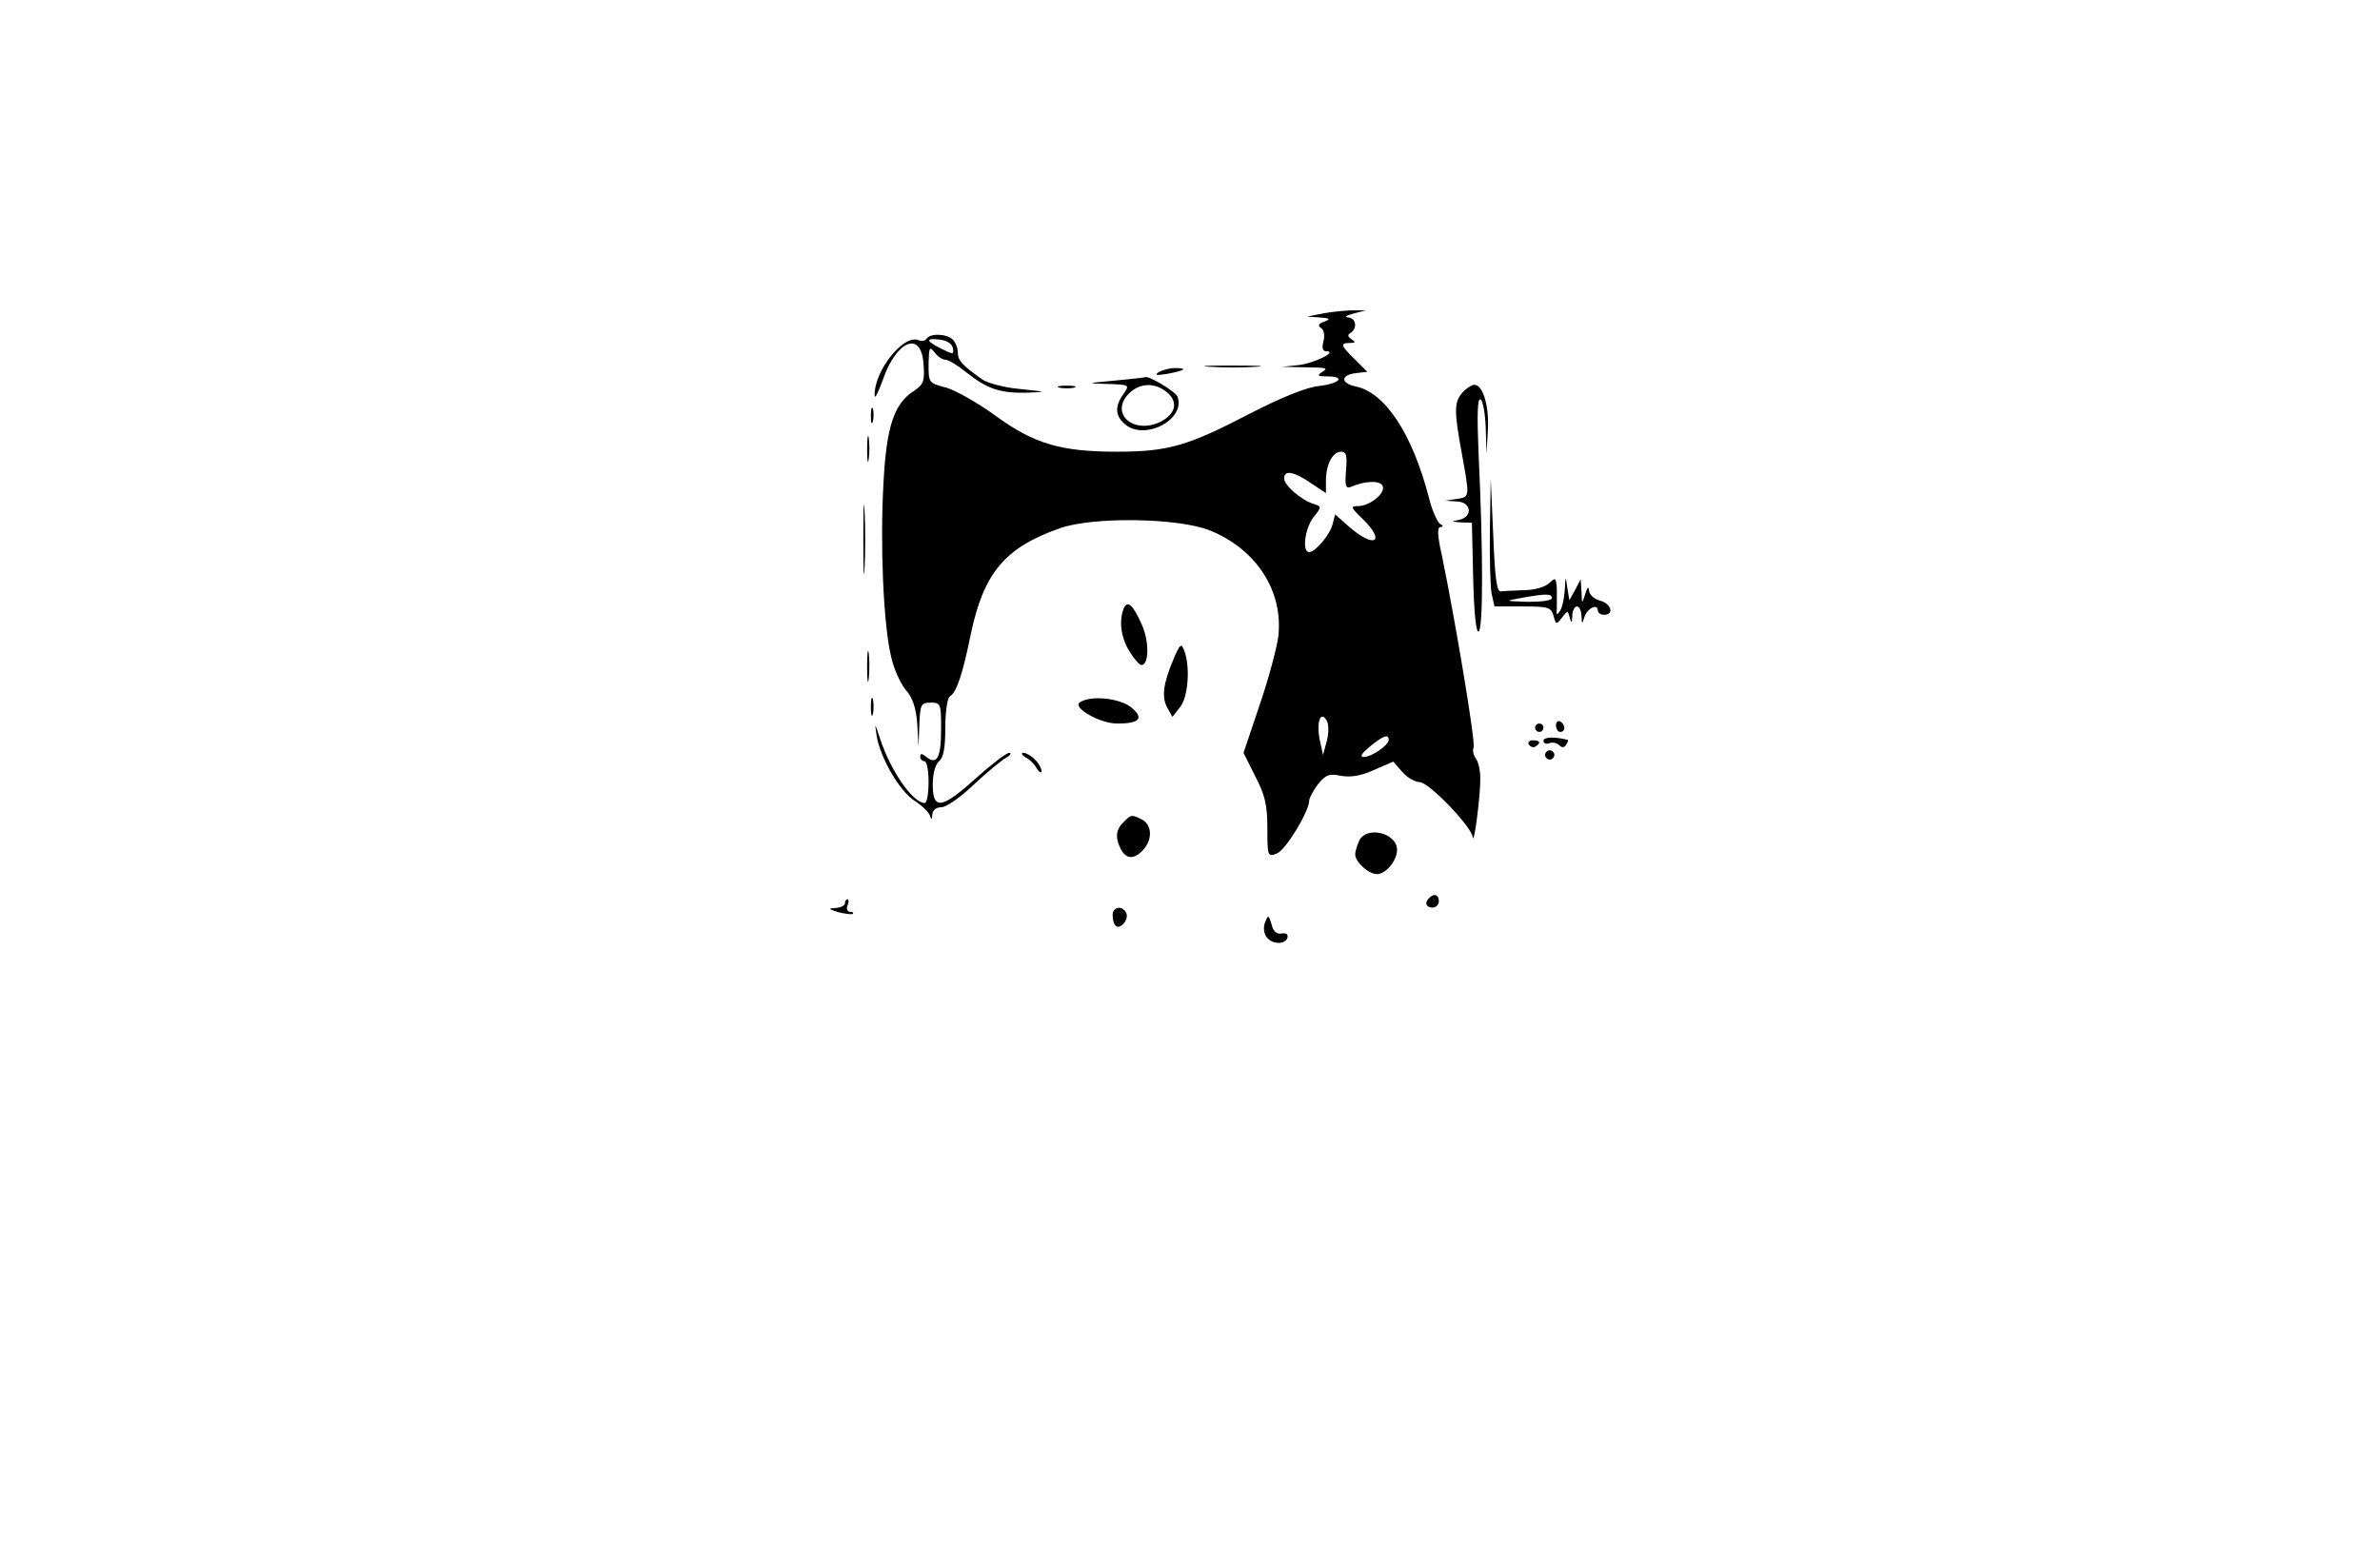 <?xml version="1.0" standalone="no"?>
<!DOCTYPE svg PUBLIC "-//W3C//DTD SVG 20010904//EN"
 "http://www.w3.org/TR/2001/REC-SVG-20010904/DTD/svg10.dtd">
<svg version="1.0" xmlns="http://www.w3.org/2000/svg"
 width="569pt" height="374pt" viewBox="0 0 569 374"
 preserveAspectRatio="xMidYMid meet">

<g transform="translate(0,374) scale(0.1,-0.1)"
fill="#000000" stroke="none">
<path d="M3160 2990 l-35 -7 30 -2 c25 -2 27 -4 11 -10 -14 -5 -16 -10 -8 -15
7 -4 10 -17 6 -32 -4 -16 -2 -24 7 -24 29 0 -30 -29 -67 -33 l-39 -4 45 -1
c64 -1 67 -1 50 -12 -12 -8 -9 -10 13 -10 45 0 31 -17 -20 -23 -30 -3 -89 -27
-167 -67 -146 -76 -193 -90 -316 -90 -134 0 -198 19 -290 86 -41 30 -94 60
-117 67 -43 11 -43 12 -43 57 1 39 2 43 14 28 7 -10 19 -18 26 -18 7 0 29 -13
50 -30 50 -40 81 -50 143 -49 52 2 51 2 -15 9 -36 3 -77 14 -90 23 -48 34 -58
45 -58 64 0 10 -5 24 -12 31 -14 14 -54 16 -63 2 -3 -5 -12 -7 -20 -3 -36 13
-105 -74 -104 -132 0 -11 8 5 19 35 33 97 93 121 98 39 3 -40 0 -48 -22 -63
-49 -31 -67 -86 -74 -225 -8 -144 0 -332 18 -409 6 -29 22 -65 35 -81 17 -19
25 -43 28 -82 l3 -54 2 53 c2 48 4 52 27 52 24 0 25 -2 25 -64 0 -67 -10 -86
-35 -66 -11 9 -15 9 -15 1 0 -6 5 -11 10 -11 6 0 10 -22 10 -50 0 -27 -4 -50
-9 -50 -28 0 -81 75 -107 154 -13 39 -13 39 -8 6 9 -53 55 -132 91 -155 17
-11 34 -27 36 -35 4 -11 5 -11 6 3 1 10 9 17 22 17 11 0 46 24 77 54 31 29 66
58 77 64 11 6 14 12 8 12 -7 0 -42 -27 -79 -60 -82 -74 -104 -78 -104 -16 0
26 6 48 15 56 11 9 15 32 15 81 0 37 5 71 11 74 16 10 30 51 50 149 31 147 82
207 213 253 79 28 282 25 358 -5 112 -45 177 -146 164 -255 -4 -29 -24 -103
-45 -164 l-38 -113 28 -56 c24 -46 29 -70 29 -125 0 -66 1 -68 22 -60 21 7 78
101 78 127 0 6 10 24 21 39 19 23 27 26 55 20 24 -4 48 0 79 14 l46 20 21 -24
c12 -14 31 -25 42 -25 22 0 125 -107 127 -132 3 -21 19 104 18 142 0 19 -5 40
-11 47 -5 7 -8 19 -5 26 5 13 -44 305 -76 460 -11 48 -11 67 -3 67 7 0 7 3 -2
8 -6 5 -19 33 -26 63 -40 153 -105 251 -175 265 -37 8 -36 28 2 32 l26 3 -29
29 c-35 34 -37 40 -12 40 13 0 14 2 3 9 -9 6 -10 11 -2 15 17 11 13 36 -6 37
-10 1 -4 5 12 9 l30 8 -35 0 c-19 -1 -51 -4 -70 -8z m-882 -82 c3 -16 1 -16
-27 -2 -38 19 -39 26 -4 22 17 -2 29 -10 31 -20z m940 -293 c-3 -37 -1 -44 12
-39 32 14 68 16 75 3 10 -16 -29 -49 -58 -49 -19 0 -18 -3 11 -31 56 -55 28
-71 -32 -19 l-34 30 -6 -23 c-6 -25 -41 -67 -56 -67 -18 0 -10 57 10 83 20 25
20 26 1 32 -30 9 -71 45 -71 61 0 21 23 17 64 -11 l36 -24 0 30 c0 38 16 69
36 69 13 0 15 -9 12 -45z m-46 -647 l-9 -33 -8 37 c-8 42 2 70 17 45 5 -10 5
-30 0 -49z m148 3 c0 -13 -41 -41 -60 -41 -10 1 -4 9 15 25 32 26 45 31 45 16z"/>
<path d="M2893 2863 c32 -2 81 -2 110 0 29 2 3 3 -58 3 -60 0 -84 -1 -52 -3z"/>
<path d="M2770 2850 c-11 -7 -5 -8 20 -4 43 8 51 14 19 14 -13 0 -31 -5 -39
-10z"/>
<path d="M2665 2830 c-68 -6 -69 -7 -17 -8 53 -2 53 -2 38 -24 -21 -29 -20
-51 2 -71 47 -43 148 10 127 65 -5 12 -71 52 -78 46 -1 -1 -33 -4 -72 -8z
m125 -28 c29 -24 20 -55 -21 -73 -64 -26 -115 25 -70 70 26 26 62 27 91 3z"/>
<path d="M2533 2813 c9 -2 25 -2 35 0 9 3 1 5 -18 5 -19 0 -27 -2 -17 -5z"/>
<path d="M3497 2802 c-21 -23 -21 -44 -2 -147 19 -105 19 -103 -12 -108 l-28
-4 28 -2 c35 -1 39 -37 5 -44 -20 -4 -19 -4 4 -6 l27 -1 3 -132 c2 -85 7 -131
13 -128 11 5 11 193 0 423 -4 96 -3 137 5 132 5 -3 11 -34 12 -68 l2 -62 3 54
c4 57 -11 111 -32 111 -6 0 -19 -8 -28 -18z"/>
<path d="M2082 2745 c0 -16 2 -22 5 -12 2 9 2 23 0 30 -3 6 -5 -1 -5 -18z"/>
<path d="M2073 2665 c0 -27 2 -38 4 -22 2 15 2 37 0 50 -2 12 -4 0 -4 -28z"/>
<path d="M3562 2474 c-1 -67 1 -136 4 -153 l7 -31 67 0 c62 0 68 -2 74 -22 6
-22 7 -22 20 -5 14 18 14 18 19 0 4 -14 5 -14 6 5 0 12 6 22 11 22 6 0 10 -10
11 -22 1 -21 1 -22 7 -3 7 21 32 33 32 15 0 -5 7 -10 15 -10 25 0 17 27 -10
34 -14 4 -25 14 -26 24 -1 11 -4 8 -9 -8 -8 -25 -8 -25 -9 5 l-2 30 -13 -25
-14 -25 -5 30 c-4 29 -4 29 -6 -5 -1 -19 -6 -42 -11 -50 -8 -12 -10 -11 -8 5
0 11 0 33 0 48 -2 26 -3 27 -18 13 -9 -9 -35 -17 -60 -17 -24 -1 -50 -2 -56
-3 -10 -1 -14 35 -18 134 l-6 135 -2 -121z m148 -164 c0 -6 -25 -9 -57 -9 -56
2 -56 2 -18 9 61 11 75 11 75 0z"/>
<path d="M2064 2450 c0 -74 1 -105 3 -67 2 37 2 97 0 135 -2 37 -3 6 -3 -68z"/>
<path d="M2686 2284 c-11 -29 -6 -69 14 -101 11 -18 24 -33 29 -33 18 0 19 56
1 96 -21 48 -35 61 -44 38z"/>
<path d="M2073 2145 c0 -33 2 -45 4 -27 2 18 2 45 0 60 -2 15 -4 0 -4 -33z"/>
<path d="M2806 2165 c-25 -59 -29 -90 -16 -116 l13 -23 18 23 c20 24 25 98 10
136 -7 18 -10 15 -25 -20z"/>
<path d="M2082 2050 c0 -19 2 -27 5 -17 2 9 2 25 0 35 -3 9 -5 1 -5 -18z"/>
<path d="M2582 2061 c-20 -12 47 -51 89 -51 54 0 65 13 33 39 -28 22 -96 29
-122 12z"/>
<path d="M3720 2006 c0 -9 5 -16 10 -16 6 0 10 4 10 9 0 6 -4 13 -10 16 -5 3
-10 -1 -10 -9z"/>
<path d="M3670 2000 c0 -5 5 -10 10 -10 6 0 10 5 10 10 0 6 -4 10 -10 10 -5 0
-10 -4 -10 -10z"/>
<path d="M3690 1969 c0 -6 6 -9 14 -6 7 3 18 1 24 -5 6 -6 12 -6 16 1 4 6 6
11 4 12 -31 8 -58 7 -58 -2z"/>
<path d="M3655 1960 c4 -6 11 -8 16 -5 14 9 11 15 -7 15 -8 0 -12 -5 -9 -10z"/>
<path d="M3696 1941 c-4 -5 -2 -12 3 -15 5 -4 12 -2 15 3 4 5 2 12 -3 15 -5 4
-12 2 -15 -3z"/>
<path d="M2452 1929 c10 -5 22 -17 27 -27 6 -9 11 -12 11 -5 0 6 -7 19 -16 27
-8 9 -21 16 -27 16 -7 0 -4 -5 5 -11z"/>
<path d="M2686 1774 c-19 -18 -20 -38 -6 -65 13 -24 32 -24 53 -1 23 25 21 59
-2 72 -25 13 -27 13 -45 -6z"/>
<path d="M3250 1731 c-5 -11 -10 -26 -10 -34 0 -18 32 -47 52 -47 21 0 48 32
48 58 0 40 -71 58 -90 23z"/>
<path d="M3417 1593 c-12 -11 -8 -23 8 -23 8 0 15 7 15 15 0 16 -12 20 -23 8z"/>
<path d="M2020 1580 c0 -5 -10 -10 -22 -11 -19 -1 -18 -2 6 -10 17 -4 32 -6
35 -4 2 3 -1 5 -7 5 -6 0 -9 7 -6 15 4 8 3 15 0 15 -3 0 -6 -4 -6 -10z"/>
<path d="M2660 1552 c0 -10 3 -22 7 -25 10 -11 32 13 26 29 -8 20 -33 17 -33
-4z"/>
<path d="M3025 1536 c-5 -10 -4 -26 2 -35 12 -19 45 -21 51 -3 2 8 -3 12 -14
10 -12 -2 -20 5 -24 22 -7 23 -8 23 -15 6z"/>
</g>
</svg>
